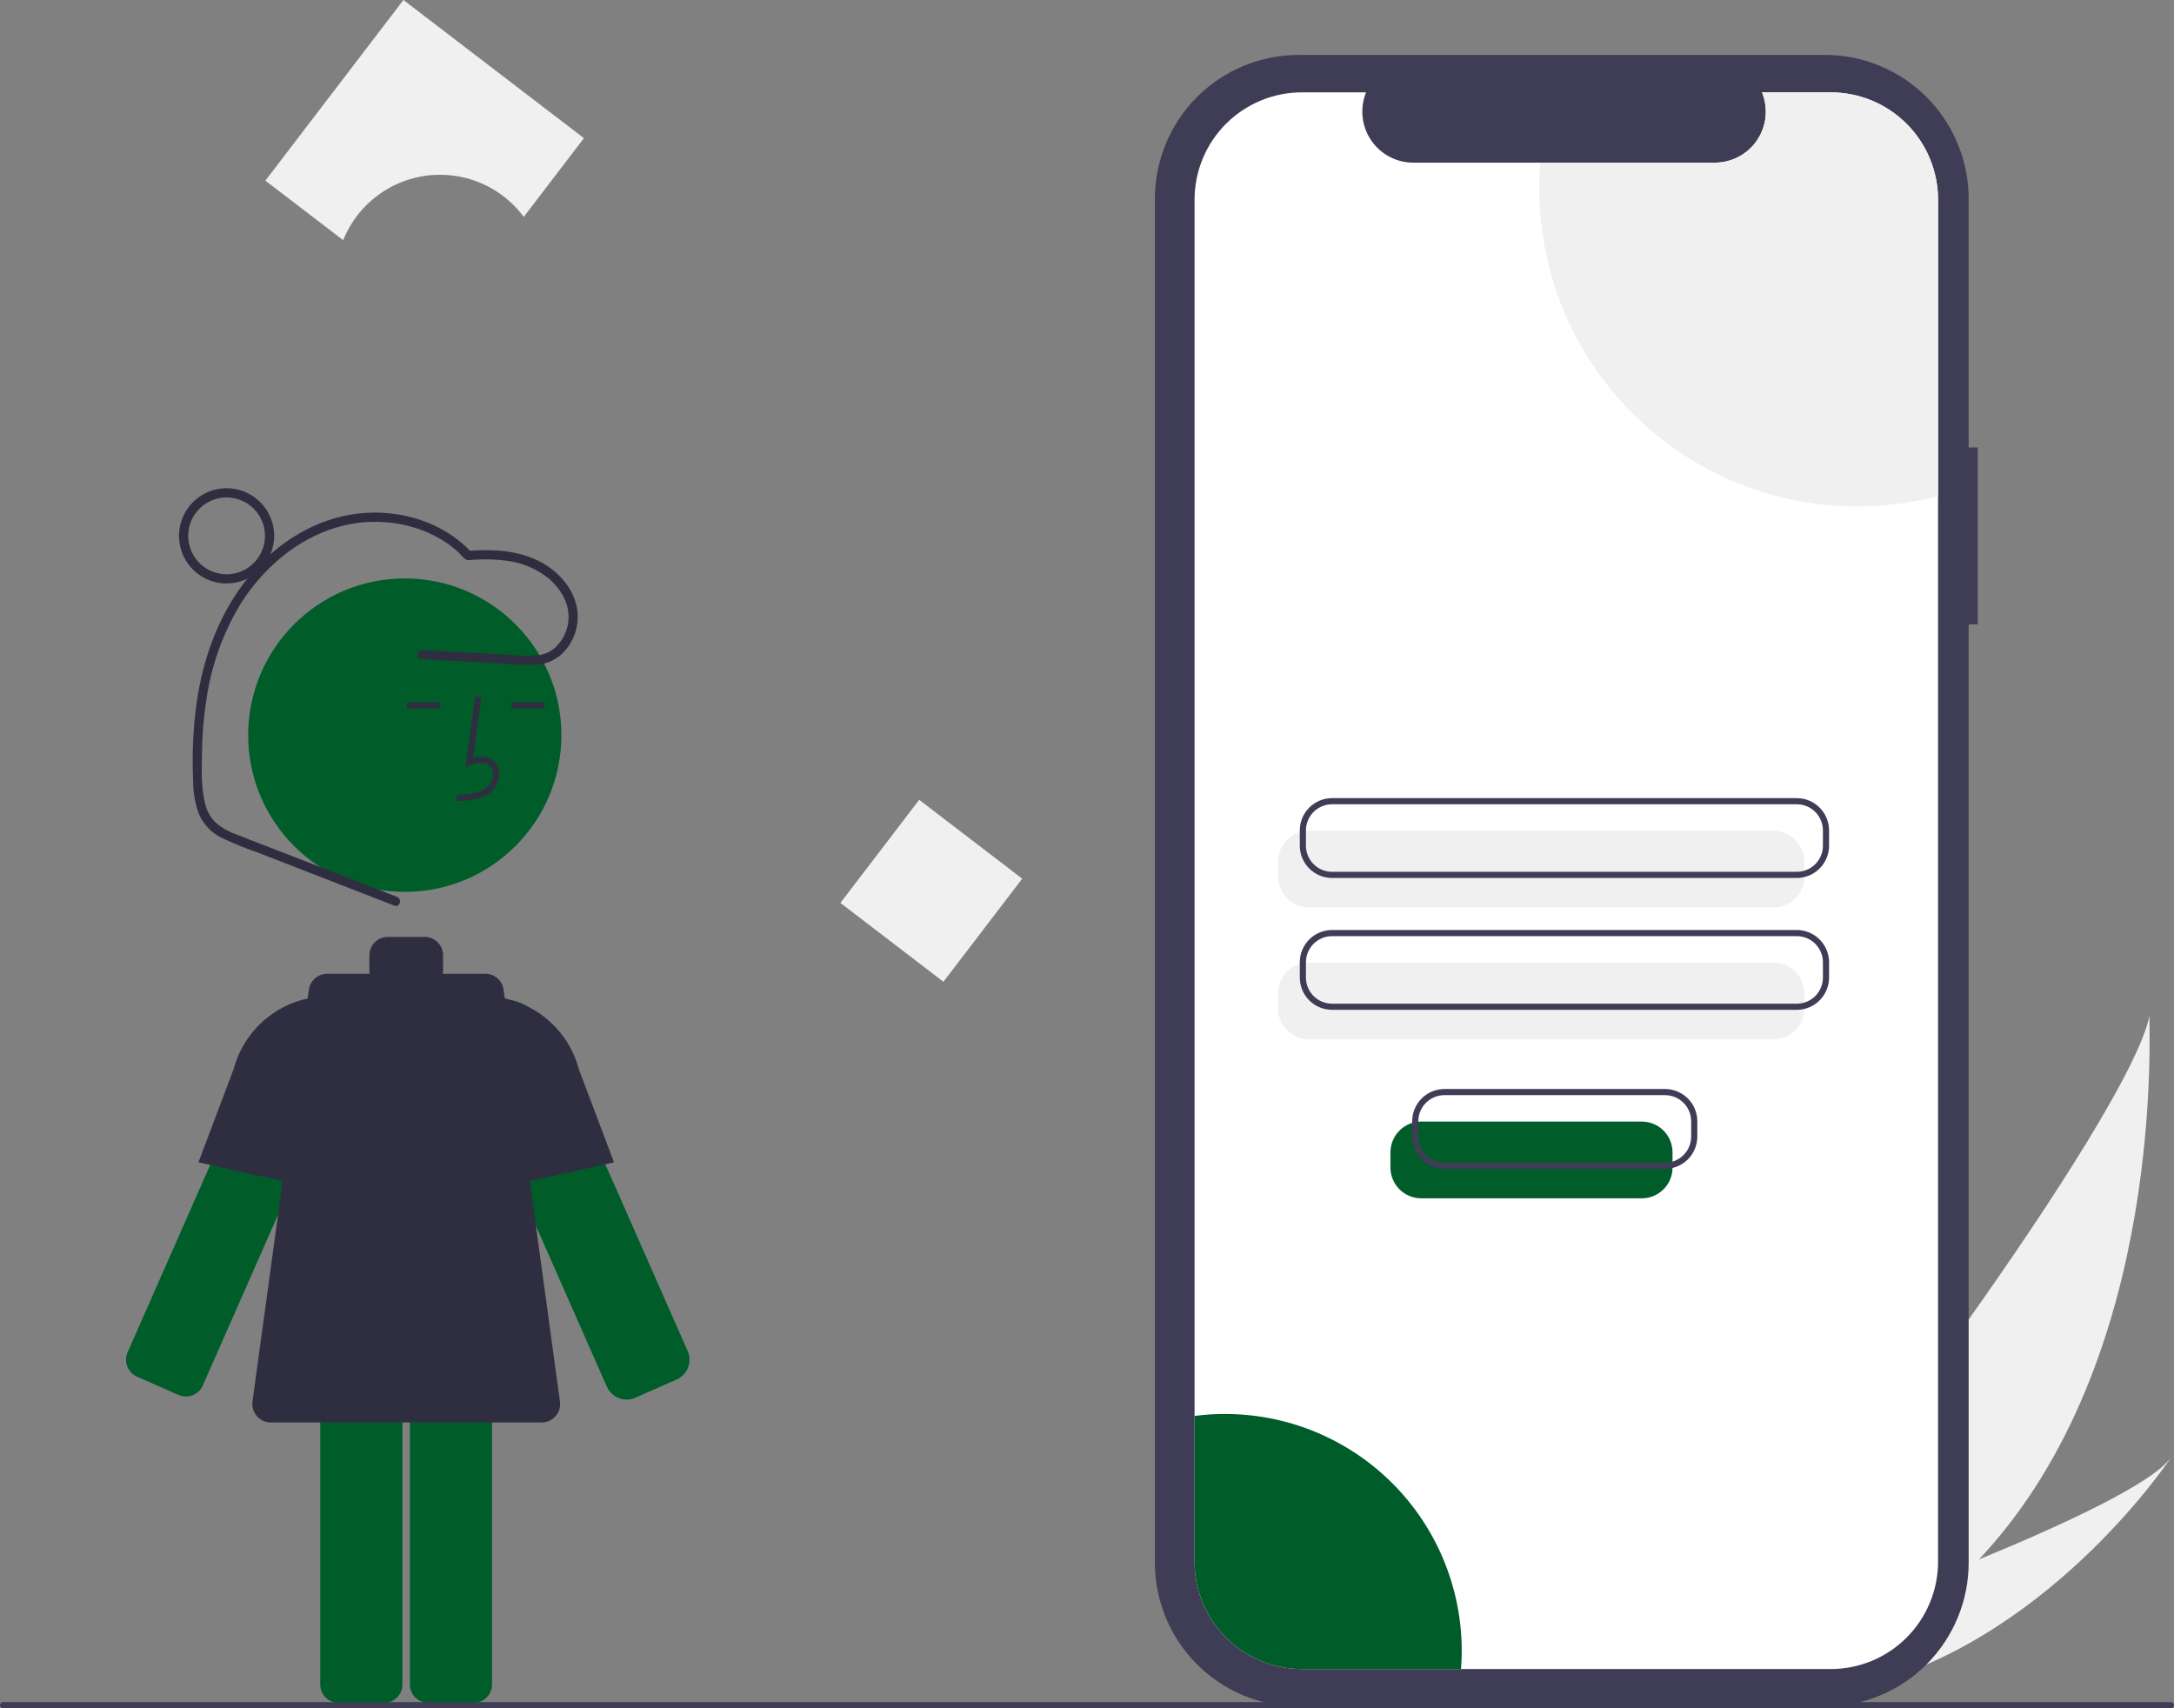 <svg width="280" height="220" viewBox="0 0 280 220" fill="none" xmlns="http://www.w3.org/2000/svg">
<rect x="0" y="0" width="280" height="220" fill="#808080" stroke="none"/>
<g clip-path="url(#clip0_15_772)">
<path d="M254.873 200.837C249.506 206.588 243.355 211.554 236.603 215.588C236.449 215.683 236.291 215.772 236.133 215.865L225.202 206.183C225.317 206.076 225.444 205.957 225.581 205.825C233.726 198.085 274.158 143.973 276.853 130.796C276.667 131.893 279.284 174.945 254.873 200.837Z" fill="#F0F0F0"/>
<path d="M238.713 217.456C238.506 217.505 238.296 217.551 238.085 217.593L229.884 210.33C230.044 210.274 230.232 210.208 230.446 210.134C233.964 208.887 244.444 205.123 254.872 200.836C266.078 196.228 277.23 191.021 279.629 187.686C279.114 188.461 263.266 211.961 238.713 217.456Z" fill="#F0F0F0"/>
<path d="M254.722 57.617H253.554V25.602C253.554 23.168 253.075 20.759 252.144 18.51C251.214 16.262 249.85 14.22 248.131 12.499C246.411 10.778 244.37 9.413 242.124 8.482C239.877 7.551 237.469 7.072 235.038 7.072H167.259C164.827 7.072 162.42 7.551 160.173 8.482C157.927 9.413 155.885 10.778 154.166 12.499C152.447 14.22 151.083 16.262 150.152 18.51C149.222 20.759 148.743 23.168 148.743 25.601V201.243C148.743 203.677 149.222 206.086 150.152 208.334C151.083 210.582 152.447 212.625 154.166 214.346C155.885 216.067 157.927 217.431 160.173 218.363C162.419 219.294 164.827 219.773 167.259 219.773H235.038C237.469 219.773 239.877 219.294 242.124 218.363C244.37 217.431 246.411 216.067 248.131 214.346C249.85 212.625 251.214 210.582 252.144 208.334C253.075 206.086 253.554 203.677 253.554 201.243V80.407H254.722V57.617Z" fill="#3F3D56"/>
<path d="M249.612 25.729V201.115C249.612 202.932 249.255 204.732 248.56 206.41C247.864 208.089 246.846 209.615 245.561 210.9C244.277 212.184 242.753 213.203 241.075 213.898C239.397 214.593 237.599 214.951 235.783 214.95H167.677C165.862 214.95 164.064 214.592 162.387 213.897C160.709 213.202 159.185 212.183 157.901 210.898C156.618 209.613 155.599 208.088 154.905 206.409C154.21 204.731 153.852 202.932 153.853 201.115V25.729C153.852 23.912 154.21 22.113 154.905 20.434C155.599 18.756 156.618 17.23 157.901 15.946C159.185 14.661 160.709 13.642 162.387 12.947C164.064 12.251 165.862 11.893 167.677 11.894H175.942C175.537 12.892 175.382 13.975 175.493 15.047C175.603 16.119 175.975 17.147 176.576 18.041C177.177 18.936 177.988 19.669 178.939 20.176C179.889 20.683 180.949 20.948 182.026 20.949H220.855C221.932 20.95 222.994 20.686 223.945 20.179C224.896 19.673 225.708 18.94 226.309 18.045C226.911 17.15 227.283 16.121 227.392 15.048C227.502 13.975 227.346 12.892 226.939 11.894H235.783C237.599 11.893 239.397 12.25 241.075 12.945C242.753 13.64 244.277 14.659 245.561 15.944C246.846 17.229 247.864 18.754 248.56 20.433C249.255 22.112 249.612 23.912 249.612 25.729Z" fill="white"/>
<path d="M228.427 116.869H168.565C167.516 116.868 166.511 116.45 165.769 115.708C165.028 114.966 164.611 113.96 164.61 112.911V110.941C164.611 109.892 165.028 108.886 165.769 108.144C166.511 107.402 167.516 106.984 168.565 106.983H228.427C229.476 106.984 230.481 107.402 231.222 108.144C231.964 108.886 232.381 109.892 232.382 110.941V112.911C232.381 113.96 231.964 114.966 231.222 115.708C230.481 116.45 229.476 116.868 228.427 116.869Z" fill="#F0F0F0"/>
<path d="M228.427 133.851H168.565C167.516 133.849 166.511 133.432 165.769 132.69C165.028 131.948 164.611 130.942 164.61 129.893V127.923C164.611 126.873 165.028 125.867 165.769 125.125C166.511 124.384 167.516 123.966 168.565 123.965H228.427C229.476 123.966 230.481 124.384 231.222 125.125C231.964 125.867 232.381 126.873 232.382 127.923V129.893C232.381 130.942 231.964 131.948 231.222 132.69C230.481 133.432 229.476 133.849 228.427 133.851Z" fill="#F0F0F0"/>
<path d="M231.422 113.071H171.559C170.458 113.07 169.403 112.631 168.624 111.852C167.846 111.073 167.408 110.017 167.407 108.915V106.945C167.408 105.843 167.846 104.787 168.624 104.008C169.403 103.229 170.458 102.791 171.559 102.789H231.422C232.523 102.791 233.578 103.229 234.357 104.008C235.135 104.787 235.573 105.843 235.574 106.945V108.915C235.573 110.017 235.135 111.073 234.357 111.852C233.578 112.631 232.523 113.07 231.422 113.071ZM171.559 103.581C170.668 103.582 169.813 103.937 169.183 104.567C168.553 105.198 168.199 106.053 168.198 106.945V108.915C168.199 109.807 168.553 110.662 169.183 111.293C169.813 111.923 170.668 112.278 171.559 112.279H231.422C232.313 112.278 233.167 111.923 233.798 111.293C234.428 110.662 234.782 109.807 234.783 108.915V106.945C234.782 106.053 234.428 105.198 233.798 104.567C233.167 103.937 232.313 103.582 231.422 103.581H171.559Z" fill="#3F3D56"/>
<path d="M231.422 130.053H171.559C170.458 130.051 169.403 129.613 168.624 128.834C167.846 128.055 167.408 126.999 167.407 125.897V123.927C167.408 122.825 167.846 121.769 168.624 120.99C169.403 120.211 170.458 119.772 171.559 119.771H231.422C232.523 119.772 233.578 120.211 234.357 120.99C235.135 121.769 235.573 122.825 235.574 123.927V125.897C235.573 126.999 235.135 128.055 234.357 128.834C233.578 129.613 232.523 130.051 231.422 130.053ZM171.559 120.563C170.668 120.564 169.813 120.919 169.183 121.549C168.553 122.18 168.199 123.035 168.198 123.927V125.897C168.199 126.789 168.553 127.644 169.183 128.275C169.813 128.905 170.668 129.26 171.559 129.261H231.422C232.313 129.26 233.167 128.905 233.798 128.275C234.428 127.644 234.782 126.789 234.783 125.897V123.927C234.782 123.035 234.428 122.18 233.798 121.549C233.167 120.919 232.313 120.564 231.422 120.563H171.559Z" fill="#3F3D56"/>
<path d="M249.612 25.729V63.878C243.555 65.472 237.213 65.655 231.074 64.412C224.935 63.17 219.163 60.534 214.202 56.708C209.241 52.883 205.222 47.969 202.456 42.346C199.69 36.722 198.25 30.538 198.246 24.27C198.246 23.152 198.291 22.044 198.381 20.949H220.855C221.932 20.95 222.994 20.686 223.945 20.179C224.896 19.673 225.708 18.94 226.31 18.045C226.911 17.15 227.283 16.121 227.393 15.048C227.502 13.975 227.347 12.892 226.939 11.894H235.783C237.599 11.893 239.397 12.25 241.075 12.945C242.753 13.64 244.277 14.659 245.562 15.944C246.846 17.229 247.865 18.754 248.56 20.433C249.255 22.112 249.612 23.912 249.612 25.729Z" fill="#F0F0F0"/>
<path d="M188.265 212.568C188.265 213.372 188.235 214.166 188.17 214.95H167.677C165.862 214.95 164.064 214.592 162.387 213.897C160.709 213.202 159.185 212.183 157.901 210.898C156.618 209.613 155.599 208.088 154.905 206.41C154.21 204.731 153.852 202.932 153.853 201.115V182.355C158.148 181.796 162.513 182.16 166.657 183.422C170.801 184.684 174.629 186.815 177.885 189.674C181.142 192.533 183.752 196.053 185.541 200.001C187.331 203.949 188.259 208.233 188.265 212.568Z" fill="#005C29"/>
<path d="M22.986 179.651C23.562 179.904 24.215 179.919 24.801 179.691C25.387 179.464 25.86 179.013 26.114 178.437L44.575 136.566C44.998 135.608 45.127 134.546 44.946 133.514C44.766 132.483 44.283 131.528 43.56 130.771C42.837 130.013 41.906 129.488 40.885 129.26C39.863 129.032 38.797 129.113 37.822 129.491C36.694 129.922 35.751 130.731 35.152 131.779C35.057 131.945 34.97 132.116 34.893 132.291L16.432 174.162C16.306 174.447 16.238 174.754 16.231 175.066C16.224 175.378 16.278 175.688 16.391 175.979C16.503 176.27 16.672 176.535 16.887 176.761C17.103 176.986 17.36 177.167 17.645 177.293L22.986 179.651Z" fill="#005C29"/>
<path d="M43.817 153.756L25.557 149.695L30.077 137.73C30.847 134.806 32.639 132.254 35.127 130.538C37.616 128.823 40.637 128.056 43.642 128.379L43.817 128.398L43.817 153.756Z" fill="#2F2E41"/>
<path d="M80.7 180.25C80.163 180.249 79.637 180.092 79.187 179.799C78.737 179.506 78.382 179.088 78.164 178.597L59.703 136.726C59.116 135.394 59.062 133.887 59.551 132.516C60.04 131.144 61.036 130.013 62.333 129.354C63.63 128.695 65.131 128.559 66.526 128.973C67.921 129.388 69.103 130.321 69.831 131.582C69.934 131.76 70.026 131.943 70.109 132.131L88.57 174.002C88.866 174.674 88.884 175.437 88.618 176.122C88.353 176.807 87.826 177.358 87.155 177.655L81.633 180.093L81.63 180.087C81.332 180.194 81.017 180.25 80.7 180.25Z" fill="#005C29"/>
<path d="M55.164 165.872C54.535 165.872 53.931 166.123 53.487 166.568C53.042 167.013 52.792 167.617 52.791 168.246V216.933C52.792 217.562 53.042 218.166 53.487 218.611C53.931 219.056 54.535 219.306 55.164 219.307H61.001C61.63 219.306 62.233 219.056 62.678 218.611C63.123 218.166 63.373 217.562 63.374 216.933V168.246C63.373 167.617 63.123 167.013 62.678 166.568C62.233 166.123 61.63 165.872 61.001 165.872H55.164Z" fill="#005C29"/>
<path d="M43.619 165.872C42.99 165.872 42.386 166.123 41.942 166.568C41.497 167.013 41.247 167.617 41.246 168.246V216.933C41.247 217.562 41.497 218.166 41.942 218.611C42.386 219.056 42.99 219.306 43.619 219.307H49.456C50.085 219.306 50.688 219.056 51.133 218.611C51.578 218.166 51.828 217.562 51.829 216.933V168.246C51.828 167.617 51.578 167.013 51.133 166.568C50.688 166.123 50.085 165.872 49.456 165.872H43.619Z" fill="#005C29"/>
<path d="M52.135 114.864C63.275 114.864 72.305 105.827 72.305 94.68C72.305 83.532 63.275 74.495 52.135 74.495C40.996 74.495 31.966 83.532 31.966 94.68C31.966 105.827 40.996 114.864 52.135 114.864Z" fill="#005C29"/>
<path d="M58.847 103.153C60.155 103.116 61.782 103.071 63.036 102.155C63.409 101.871 63.715 101.508 63.934 101.093C64.153 100.678 64.278 100.22 64.301 99.751C64.324 99.418 64.269 99.084 64.142 98.776C64.014 98.467 63.817 98.192 63.565 97.973C62.911 97.419 61.955 97.289 60.924 97.592L61.992 89.785L61.208 89.678L59.953 98.856L60.608 98.555C61.366 98.207 62.408 98.03 63.055 98.577C63.214 98.721 63.338 98.898 63.417 99.097C63.496 99.296 63.528 99.51 63.511 99.723C63.492 100.072 63.398 100.413 63.235 100.722C63.072 101.031 62.845 101.302 62.569 101.515C61.593 102.228 60.297 102.32 58.825 102.362L58.847 103.153Z" fill="#2F2E41"/>
<path d="M70.127 90.459H65.867V91.25H70.127V90.459Z" fill="#2F2E41"/>
<path d="M56.681 90.459H52.421V91.25H56.681V90.459Z" fill="#2F2E41"/>
<path d="M72.121 180.496L64.861 127.461C64.783 126.893 64.502 126.372 64.07 125.994C63.638 125.617 63.084 125.409 62.51 125.409H57.03C57.053 125.278 57.065 125.146 57.066 125.013V123.034C57.066 122.405 56.816 121.801 56.371 121.355C55.926 120.91 55.322 120.66 54.693 120.66H49.947C49.318 120.66 48.714 120.91 48.269 121.355C47.824 121.801 47.574 122.405 47.574 123.034V125.013C47.575 125.146 47.587 125.278 47.61 125.409H42.13C41.557 125.409 41.003 125.617 40.571 125.994C40.138 126.372 39.857 126.893 39.779 127.461L32.52 180.496C32.474 180.832 32.5 181.174 32.597 181.498C32.694 181.823 32.86 182.124 33.083 182.379C33.305 182.635 33.58 182.839 33.889 182.98C34.197 183.12 34.532 183.193 34.871 183.193H69.77C70.108 183.193 70.443 183.12 70.752 182.98C71.06 182.839 71.335 182.635 71.558 182.379C71.78 182.124 71.946 181.823 72.043 181.498C72.14 181.174 72.166 180.832 72.121 180.496Z" fill="#2F2E41"/>
<path d="M60.823 153.756V128.398L60.999 128.379C64.007 128.057 67.031 128.825 69.522 130.545C72.012 132.265 73.803 134.822 74.57 137.751L79.083 149.695L60.823 153.756Z" fill="#2F2E41"/>
<path d="M51.12 115.494L37.169 110.075C34.888 109.189 32.594 108.33 30.325 107.413C29.353 107.074 28.457 106.546 27.69 105.859C27.022 105.152 26.567 104.27 26.377 103.316C25.893 101.269 25.98 99.031 26.015 96.943C26.042 94.658 26.23 92.378 26.577 90.119C27.186 85.875 28.617 81.791 30.789 78.095C34.701 71.671 41.442 66.838 49.196 67.224C52.785 67.402 56.396 68.691 59.063 71.147C59.341 71.48 59.653 71.783 59.994 72.051C60.231 72.14 60.489 72.157 60.736 72.101C61.062 72.08 61.387 72.064 61.713 72.053C62.844 72.005 63.977 72.052 65.101 72.195C67.147 72.416 69.088 73.222 70.689 74.517C72.022 75.664 73.106 77.284 73.218 79.084C73.272 79.911 73.135 80.738 72.819 81.503C72.502 82.269 72.015 82.951 71.393 83.497C69.729 84.901 67.354 84.408 65.357 84.302L58.044 83.914L54.338 83.718C53.575 83.677 53.577 84.865 54.338 84.905L64.187 85.427C65.77 85.511 67.401 85.717 68.985 85.622C70.203 85.567 71.365 85.099 72.281 84.295C73.118 83.526 73.741 82.553 74.09 81.471C74.439 80.388 74.502 79.234 74.273 78.121C73.765 75.691 71.959 73.682 69.841 72.487C66.959 70.86 63.518 70.704 60.294 70.945L60.713 71.118C57.066 67.201 51.479 65.547 46.234 66.126C40.697 66.737 35.772 69.829 32.233 74.056C28.287 78.77 26.137 84.647 25.301 90.691C24.866 93.954 24.723 97.249 24.873 100.538C24.867 101.988 25.115 103.428 25.606 104.793C26.166 106.121 27.178 107.207 28.463 107.858C29.937 108.57 31.451 109.193 32.999 109.723L38.139 111.719L48.234 115.641L50.804 116.639C51.517 116.916 51.825 115.768 51.12 115.494Z" fill="#2F2E41"/>
<path d="M29.185 75.145C27.972 75.145 26.787 74.786 25.779 74.112C24.771 73.437 23.985 72.479 23.521 71.358C23.057 70.237 22.936 69.004 23.172 67.814C23.409 66.624 23.993 65.531 24.85 64.673C25.707 63.815 26.8 63.231 27.989 62.994C29.178 62.757 30.41 62.879 31.53 63.343C32.651 63.807 33.608 64.594 34.282 65.603C34.955 66.611 35.315 67.797 35.315 69.011C35.313 70.637 34.666 72.197 33.517 73.347C32.368 74.497 30.81 75.144 29.185 75.145ZM29.185 64.064C28.207 64.064 27.251 64.354 26.438 64.897C25.625 65.441 24.992 66.214 24.617 67.118C24.243 68.022 24.145 69.016 24.336 69.976C24.527 70.936 24.998 71.817 25.689 72.509C26.38 73.201 27.261 73.672 28.22 73.863C29.179 74.054 30.173 73.956 31.076 73.581C31.98 73.207 32.752 72.573 33.295 71.759C33.838 70.946 34.128 69.989 34.128 69.011C34.127 67.699 33.605 66.442 32.679 65.514C31.752 64.587 30.495 64.065 29.185 64.064Z" fill="#2F2E41"/>
<path d="M131.655 113.162L118.387 103.006L108.24 116.284L121.507 126.44L131.655 113.162Z" fill="#F0F0F0"/>
<path d="M56.67 22.507C58.767 22.505 60.834 22.995 62.708 23.937C64.581 24.878 66.208 26.246 67.458 27.93L75.206 17.793L51.96 0L34.181 23.263L44.2 30.932C45.202 28.444 46.925 26.312 49.147 24.811C51.37 23.309 53.989 22.507 56.67 22.507Z" fill="#F0F0F0"/>
<path d="M279.605 220H0.395C0.291 220 0.19 219.958 0.116 219.884C0.042 219.81 0 219.709 0 219.604C0 219.499 0.042 219.399 0.116 219.324C0.19 219.25 0.291 219.208 0.395 219.208H279.605C279.709 219.208 279.81 219.25 279.884 219.324C279.958 219.399 280 219.499 280 219.604C280 219.709 279.958 219.81 279.884 219.884C279.81 219.958 279.709 220 279.605 220Z" fill="#3F3D56"/>
<path d="M211.458 154.328H183.038C181.99 154.327 180.985 153.91 180.243 153.168C179.502 152.426 179.085 151.42 179.083 150.371V148.401C179.085 147.351 179.502 146.345 180.243 145.603C180.985 144.861 181.99 144.444 183.038 144.443H211.458C212.507 144.444 213.512 144.861 214.253 145.603C214.995 146.345 215.412 147.351 215.413 148.401V150.371C215.412 151.42 214.995 152.426 214.253 153.168C213.512 153.91 212.507 154.327 211.458 154.328Z" fill="#005C29"/>
<path d="M214.453 150.531H186.033C184.932 150.529 183.876 150.091 183.098 149.312C182.319 148.533 181.882 147.477 181.88 146.375V144.405C181.882 143.303 182.319 142.247 183.098 141.468C183.876 140.689 184.932 140.251 186.033 140.249H214.453C215.554 140.251 216.609 140.689 217.388 141.468C218.166 142.247 218.604 143.303 218.605 144.405V146.375C218.604 147.477 218.166 148.533 217.388 149.312C216.609 150.091 215.554 150.529 214.453 150.531ZM186.033 141.041C185.142 141.042 184.287 141.397 183.657 142.027C183.027 142.658 182.672 143.513 182.671 144.405V146.375C182.672 147.267 183.027 148.122 183.657 148.753C184.287 149.383 185.142 149.738 186.033 149.739H214.453C215.344 149.738 216.199 149.383 216.829 148.753C217.459 148.122 217.813 147.267 217.814 146.375V144.405C217.813 143.513 217.459 142.658 216.829 142.027C216.199 141.397 215.344 141.042 214.453 141.041H186.033Z" fill="#3F3D56"/>
</g>
<defs>
<clipPath id="clip0_15_772">
<rect width="280" height="220" fill="white"/>
</clipPath>
</defs>
</svg>

